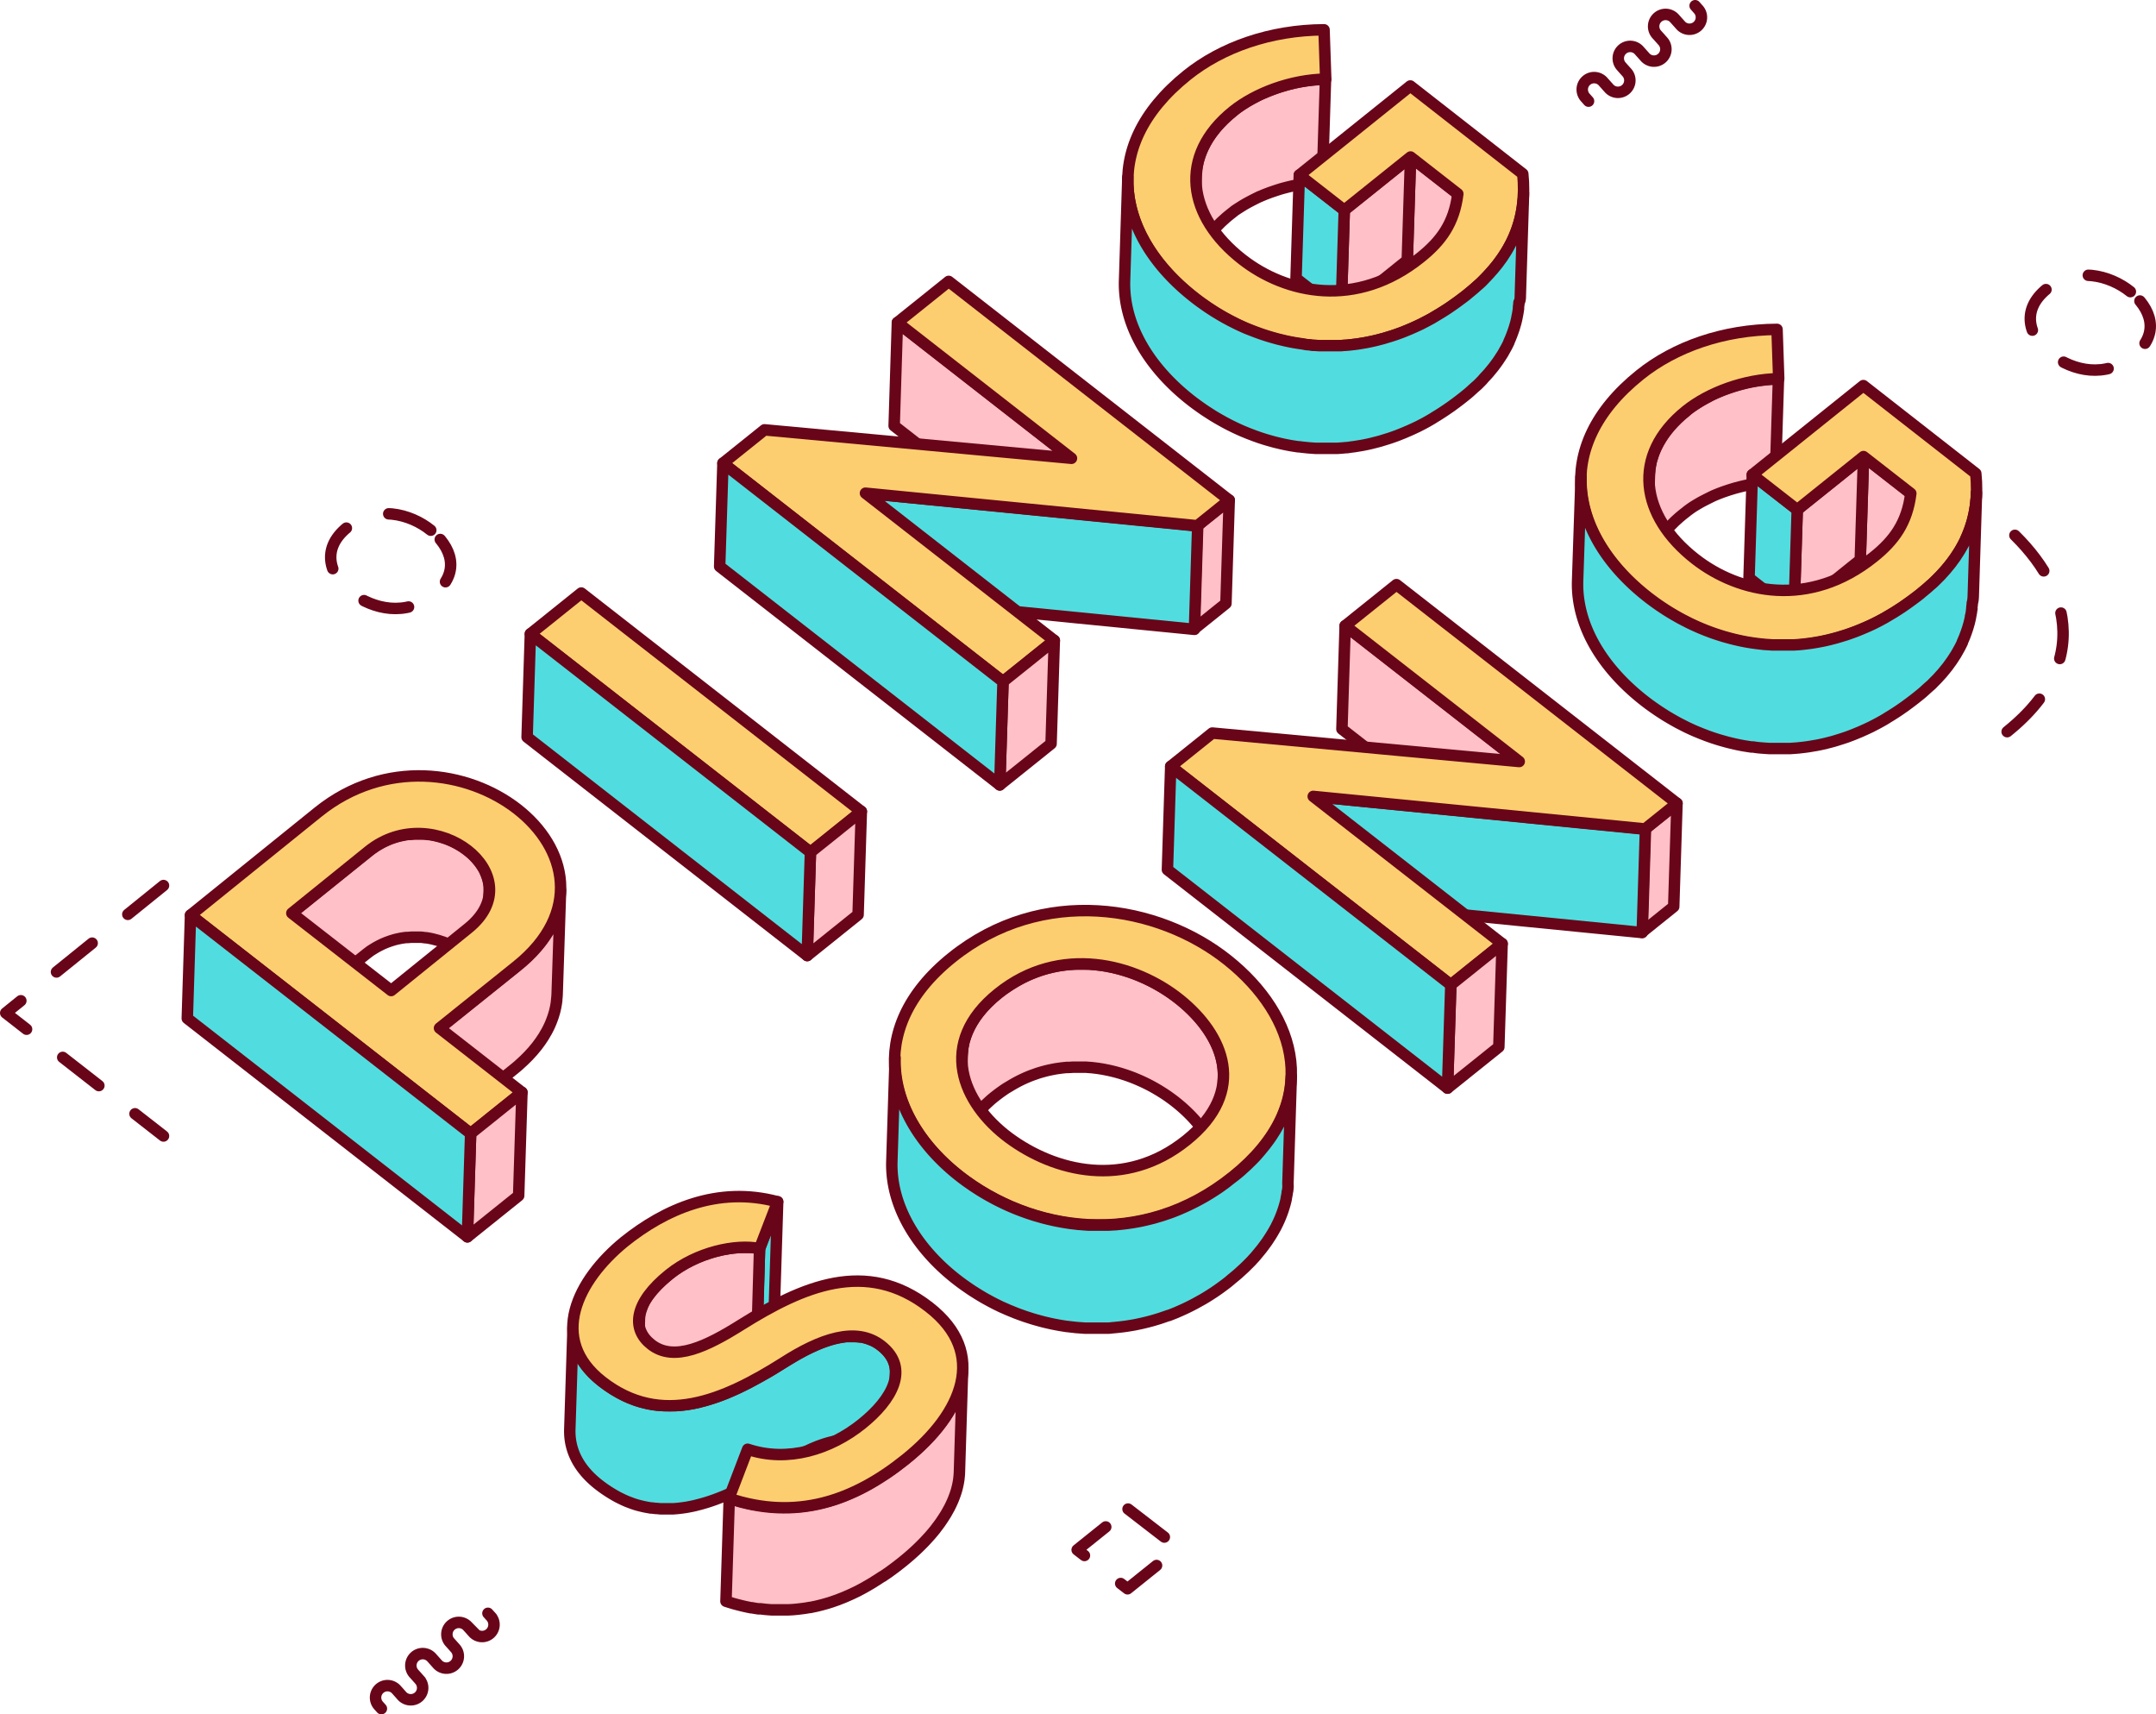 <svg xmlns="http://www.w3.org/2000/svg" viewBox="0 0 564.42 448.69"><defs><style>.cls-1{fill:#ffc0c7;}.cls-1,.cls-3,.cls-4,.cls-5,.cls-6{stroke:#690519;stroke-linecap:round;stroke-width:3px;}.cls-1,.cls-3,.cls-4,.cls-6{stroke-linejoin:round;}.cls-2{fill:#8d5311;}.cls-3{fill:#51dddf;}.cls-4{fill:#fcce70;}.cls-5,.cls-6{fill:none;}.cls-5{stroke-miterlimit:10;}.cls-6{stroke-dasharray:12;}</style></defs><title>Asset 1</title><g id="Layer_2" data-name="Layer 2"><g id="Layer_1-2" data-name="Layer 1"><polygon class="cls-1" points="280.5 119.95 279.65 146.99 234.08 111.46 234.93 84.42 280.5 119.95"/><polygon class="cls-1" points="321.8 130.9 320.94 157.94 312.59 164.64 313.45 137.6 321.8 130.9"/><polygon class="cls-2" points="313.45 137.6 312.59 164.64 225.71 156.12 226.57 129.08 313.45 137.6"/><polygon class="cls-3" points="313.55 137.68 312.7 164.72 225.71 156.12 226.57 129.08 313.55 137.68"/><polygon class="cls-4" points="248.36 73.65 321.8 130.9 313.45 137.6 226.57 129.08 276.01 167.63 262.58 178.4 189.26 121.23 200.14 112.5 280.5 119.95 234.93 84.42 248.36 73.65"/><polygon class="cls-1" points="276.01 167.63 275.16 194.67 261.73 205.44 262.58 178.4 276.01 167.63"/><polygon class="cls-3" points="262.58 178.4 261.73 205.44 188.4 148.27 189.26 121.23 262.58 178.4"/><polygon class="cls-1" points="397.72 199.31 396.87 226.35 351.3 190.82 352.15 163.78 397.72 199.31"/><polygon class="cls-1" points="439.02 210.26 438.16 237.3 429.82 244 430.67 216.96 439.02 210.26"/><polygon class="cls-2" points="430.67 216.96 429.82 244 342.93 235.47 343.79 208.44 430.67 216.96"/><polygon class="cls-3" points="430.77 217.04 429.92 244.08 342.93 235.47 343.79 208.44 430.77 217.04"/><polygon class="cls-4" points="365.58 153.01 439.02 210.26 430.67 216.96 343.79 208.44 393.24 246.99 379.81 257.76 306.48 200.59 317.36 191.86 397.72 199.31 352.15 163.78 365.58 153.01"/><polygon class="cls-1" points="393.24 246.99 392.38 274.03 378.95 284.8 379.81 257.76 393.24 246.99"/><polygon class="cls-3" points="379.81 257.76 378.95 284.8 305.62 227.63 306.48 200.59 379.81 257.76"/><path class="cls-1" d="M98,248.22l.58-.34.69-.37.59-.29c.23-.12.47-.22.7-.32l.6-.25.6-.22q.51-.18,1-.33l.53-.16c.38-.1.77-.19,1.15-.27l.38-.08c.5-.09,1-.16,1.48-.22l.26,0c.41,0,.82-.07,1.22-.08h.42c.42,0,.84,0,1.25,0l.49,0c.45,0,.9.08,1.35.14l.25,0c.5.08,1,.16,1.48.27l.39.09,1.06.28a4,4,0,0,1,.49.15l1,.32.45.17c.38.15.75.3,1.12.47l.22.1c.43.2.86.42,1.27.65l.34.21c.3.17.59.35.88.53l.4.27.78.56.35.28c.31.25.61.5.91.77l.13.11c.32.31.63.62.93.94l.25.29q.32.36.6.72l.27.36c.18.24.34.48.5.73l.22.34a11.48,11.48,0,0,1,.56,1,.25.25,0,0,1,0,.07q.27.57.48,1.14c0,.11.07.23.11.35s.17.55.24.83l.09.41c.06.27.1.55.14.83,0,.13,0,.25,0,.38a8.25,8.25,0,0,1,0,1.22h0l.86-27c0-.41,0-.81,0-1.22,0-.12,0-.25-.05-.37,0-.28-.08-.56-.13-.84l-.09-.41c-.07-.28-.15-.55-.24-.83l-.12-.35c-.14-.38-.29-.76-.47-1.13l0-.08c-.17-.35-.36-.69-.56-1-.07-.12-.15-.23-.22-.34s-.33-.5-.5-.74l-.27-.35q-.28-.37-.6-.72l-.25-.29c-.3-.33-.61-.64-.94-.95l-.13-.11c-.29-.26-.59-.52-.9-.77l-.36-.27c-.25-.2-.51-.38-.78-.57l-.4-.27c-.28-.18-.57-.36-.87-.53l-.34-.2c-.42-.23-.84-.45-1.28-.66l-.21-.09c-.37-.17-.74-.33-1.12-.48l-.45-.17-1-.32-.48-.15-1.07-.28-.39-.09c-.48-.1-1-.19-1.47-.26h0l-.2,0c-.45-.06-.9-.1-1.36-.13l-.49,0c-.41,0-.82,0-1.24,0h-.42l-1.23.09-.25,0c-.5,0-1,.12-1.48.21l-.08,0-.31.07c-.38.08-.76.16-1.15.27l-.53.15c-.34.1-.67.21-1,.33l-.31.1-.3.12-.59.25-.7.32-.6.29-.69.38-.58.34c-.23.13-.46.28-.68.43l-.57.39-.25.16c-.26.2-.53.4-.8.62L76.4,239l-.85,27,20.14-16.16c.34-.27.69-.53,1-.77q.28-.21.57-.39Z"/><path class="cls-1" d="M146.75,233c0,.57-.07,1.14-.13,1.72,0,.19-.05.38-.08.57s0,.26,0,.38c-.05.3-.11.6-.17.9,0,.08,0,.17,0,.26-.08.38-.18.76-.29,1.14,0,.09,0,.19-.08.28-.09.29-.18.59-.28.88,0,.13-.09.25-.13.38-.1.28-.2.55-.31.82l-.15.35c-.16.39-.33.77-.51,1.15l0,0q-.27.54-.57,1.08c-.12.23-.26.46-.39.69s-.23.39-.36.59-.29.46-.45.69-.25.39-.39.58-.34.47-.51.7l-.43.57c-.18.24-.38.47-.57.7s-.3.37-.47.56-.42.48-.64.71l-.49.54c-.24.25-.49.49-.74.74s-.33.33-.5.5l-.89.8-.45.42c-.47.41-1,.81-1.45,1.21l-20.14,16.16-.86,27L134.34,280c.5-.4,1-.8,1.45-1.21l.46-.42c.3-.27.6-.54.88-.81s.34-.33.5-.49l.74-.74.49-.54c.22-.24.44-.47.65-.71l.46-.56.58-.7c.15-.19.29-.39.43-.58l.51-.69.39-.59c.15-.22.31-.45.45-.68s.24-.4.35-.6.27-.45.4-.68a1,1,0,0,1,.08-.14c.17-.32.33-.63.48-.94l0,0c.19-.38.36-.77.52-1.15l.14-.35c.11-.27.22-.55.31-.82s.1-.26.14-.38c.1-.3.19-.59.27-.88l.09-.28c.11-.38.2-.77.28-1.15l.06-.25c.06-.3.11-.6.16-.9l.06-.38c0-.12,0-.24.05-.36s0-.14,0-.22c.07-.57.12-1.14.14-1.71Z"/><path class="cls-4" d="M83.34,212.5c34.8-27.92,86.75,12.43,51.86,40.42l-20.14,16.16,21.58,16.83-13.43,10.77L49.88,239.51C61.07,230.53,72.16,221.47,83.34,212.5ZM122.52,243c17.2-13.79-8.88-34-26-20.25L76.4,239l26,20.25L122.52,243"/><polygon class="cls-1" points="136.64 285.91 135.78 312.95 122.36 323.72 123.21 296.68 136.64 285.91"/><polygon class="cls-3" points="123.21 296.68 122.36 323.72 49.03 266.55 49.88 239.51 123.21 296.68"/><polygon class="cls-4" points="152.17 155.21 225.49 212.38 212.17 223.06 138.85 165.9 152.17 155.21"/><polygon class="cls-1" points="225.49 212.38 224.64 239.41 211.32 250.1 212.17 223.06 225.49 212.38"/><polygon class="cls-3" points="212.17 223.06 211.32 250.1 137.99 192.93 138.85 165.9 212.17 223.06"/><path class="cls-1" d="M325.11,53.93l.32-.2c.62-.37,1.25-.72,1.9-1.06l.42-.22c.66-.34,1.33-.67,2-1l.06,0c.71-.32,1.43-.61,2.17-.89l.56-.21,1-.34.69-.23,1-.32.67-.19,1.19-.31.55-.13c.58-.14,1.17-.26,1.76-.38s1.07-.19,1.61-.27l.48-.06,1.13-.14.62-.06,1-.09.67,0,1.24,0,.85-27-.6,0-.63,0-.68,0-1,.08-.62.06-1.13.14-.49.07c-.53.08-1.06.16-1.59.26h0c-.59.11-1.18.23-1.76.37l-.55.14c-.4.09-.79.19-1.19.3l-.66.2-1.05.31-.7.23-1,.35-.3.1-.26.11c-.73.28-1.46.57-2.16.88l-.07,0c-.69.31-1.36.64-2,1l-.42.22c-.65.34-1.28.7-1.89,1.07l-.32.2c-.56.34-1.1.7-1.62,1.06l-.18.12-.09.07c-.43.31-.85.63-1.26,1s-.8.66-1.19,1l-.37.34-.74.68-.41.41-.62.63-.41.45q-.29.3-.54.6c-.14.16-.26.32-.39.48s-.33.4-.48.6-.25.32-.37.49l-.43.59-.33.51c-.13.19-.26.39-.38.59s-.2.34-.3.51-.23.4-.34.6l-.11.19-.09.21c-.23.43-.44.88-.63,1.32,0,.07-.06.13-.08.2-.21.49-.39,1-.55,1.48,0,.12-.08.24-.11.36-.15.47-.27.94-.38,1.41l0,.13c-.11.51-.19,1-.26,1.52a1.22,1.22,0,0,0,0,.17c0,.07,0,.13,0,.2q-.09.78-.12,1.56l-.85,27c0-.52.06-1,.12-1.55,0-.13,0-.25,0-.37.07-.51.15-1,.26-1.52,0,0,0-.09,0-.14.1-.47.23-.93.37-1.4,0-.12.08-.24.11-.36.17-.5.35-1,.55-1.49l.09-.19c.19-.45.4-.89.62-1.33.07-.13.13-.26.21-.39s.22-.4.33-.6l.3-.51.39-.6c.11-.17.21-.33.33-.5l.43-.6.36-.49.48-.6.39-.47.54-.6.41-.45.62-.63c.14-.14.27-.28.41-.41s.49-.46.75-.68l.37-.34c.38-.34.78-.67,1.19-1s.82-.64,1.26-1a2.61,2.61,0,0,1,.27-.19C324,54.63,324.56,54.28,325.11,53.93Z"/><polygon class="cls-1" points="381.64 50.74 380.79 77.77 368.41 68.13 369.27 41.09 381.64 50.74"/><polygon class="cls-1" points="369.27 41.09 368.41 68.13 351.07 82.04 351.92 55 369.27 41.09"/><polygon class="cls-3" points="351.92 55 351.07 82.04 339.29 72.86 340.15 45.82 351.92 55"/><path class="cls-4" d="M310.75,19.69c9.11-7.31,21.81-11.82,35.87-11.89l.44,12.91c-9.05.15-18.32,3.65-24.24,8.39-14.53,11.66-12,27.6,2.4,38.81,11.47,8.94,29.83,13,46.69-.54,5.33-4.27,8.79-8.94,9.73-16.63l-12.37-9.65L351.92,55l-11.77-9.18L369.21,22.5l29.44,23c1.19,11.51-2.55,21.93-14.46,31.49-25.49,20.44-53.12,15.3-71.47,1C293.06,62.6,286.82,38.89,310.75,19.69Z"/><path class="cls-3" d="M398,77.58h0l.85-27c0,.56,0,1.11-.1,1.67,0,.17,0,.35-.05.53,0,.38-.08.76-.13,1.14,0,.16,0,.32-.07.48-.06.39-.12.77-.19,1.16l-.09.46c-.11.52-.22,1-.36,1.55v0c-.13.5-.28,1-.44,1.5l-.15.46c-.13.37-.26.75-.4,1.12l-.18.46c-.19.47-.39.94-.6,1.4a1.17,1.17,0,0,1-.05.11c-.22.49-.47,1-.73,1.45-.15.3-.32.6-.49.9s-.29.51-.45.77-.37.59-.57.89-.32.51-.49.76-.43.59-.65.89-.35.49-.54.74-.48.6-.73.9-.38.48-.59.71-.54.61-.82.92-.41.46-.62.68l-.95,1c-.21.21-.41.43-.63.64s-.76.7-1.14,1l-.58.53c-.59.52-1.21,1-1.85,1.55s-1.42,1.11-2.14,1.64l-.54.4c-.6.44-1.21.86-1.81,1.28l-.41.28c-.71.48-1.43.94-2.15,1.38l-.57.34c-.55.33-1.1.66-1.65,1l-.66.36c-.64.35-1.27.68-1.91,1l-.27.15c-.73.35-1.45.69-2.18,1l-.6.27-1.64.68L367,87l-1.42.52-1,.33c-.48.16-1,.31-1.45.45l-.88.27c-.57.16-1.14.3-1.72.45l-.6.15c-.78.18-1.55.35-2.32.49l-.34.06c-.63.11-1.26.22-1.89.31l-.76.1-1.47.17-.83.07c-.47,0-.94.08-1.41.1l-.82,0-1.27,0h-1.09c-.41,0-.81,0-1.22,0s-.72,0-1.07,0l-1.22-.08c-.35,0-.71,0-1.06-.08s-.81-.08-1.21-.13L341,90c-.54-.07-1.07-.15-1.6-.24l-.5-.08c-.71-.12-1.4-.26-2.1-.41l-.52-.12-1.55-.37-.75-.2-1.3-.37c-.27-.07-.53-.16-.8-.24l-1.24-.4-.79-.27-1.25-.46-.73-.28L326.44,86l-.56-.24c-.64-.28-1.27-.57-1.9-.87l-.32-.16c-.52-.25-1-.51-1.55-.78l-.63-.34q-.6-.31-1.2-.66l-.7-.4-1.1-.66-.7-.43-1.09-.71-.65-.43-1.14-.8-.55-.39c-.55-.4-1.1-.81-1.63-1.23-9-7-15.13-15.7-16.93-25a28.58,28.58,0,0,1-.53-6.46l-.86,27c-.36,11.6,6.44,22.83,17.46,31.42.54.42,1.09.83,1.64,1.23l.55.39c.37.27.75.53,1.14.8l.65.43,1.09.7.69.44,1.11.66.7.4,1.19.66.64.34c.51.27,1,.52,1.54.78l.33.16c.62.3,1.26.59,1.89.87l.57.24c.46.19.91.38,1.38.56l.73.28c.41.16.83.32,1.25.46l.78.28,1.24.4.8.24,1.31.37.74.2,1.55.37.53.12c.69.15,1.39.28,2.09.41l.51.08,1.36.21.24,0,1,.12,1.22.13,1,.08,1.22.08,1.08,0,1.22,0,1.08,0h.84l.43,0,.82,0,1.41-.1.84-.08c.49,0,1-.1,1.47-.17l.75-.09,1.9-.31.33-.06h0c.75-.14,1.51-.3,2.27-.48l.59-.15c.58-.15,1.16-.29,1.74-.45l.87-.27,1.46-.45,1-.34,1-.36.39-.15.64-.26c.55-.21,1.1-.44,1.64-.68l.61-.26c.72-.32,1.45-.66,2.17-1l.28-.14c.63-.32,1.27-.65,1.91-1l.65-.37c.55-.31,1.11-.63,1.66-1l.56-.34c.72-.44,1.44-.91,2.16-1.39l.41-.28,1.25-.86.55-.41.55-.4c.71-.53,1.42-1.07,2.13-1.64s1.26-1,1.86-1.56l.57-.52c.39-.35.78-.69,1.14-1l.64-.64c.32-.32.64-.63.94-1s.42-.46.63-.69.56-.6.82-.91l.59-.72c.24-.3.49-.59.72-.89l.55-.74c.22-.3.44-.6.64-.9s.33-.5.5-.76.39-.59.57-.88.3-.52.44-.78.34-.59.5-.89l.1-.18c.22-.42.43-.84.63-1.27,0,0,0-.07,0-.11.22-.46.42-.93.6-1.4.07-.16.12-.31.18-.47.14-.37.28-.74.4-1.11l.16-.46c.15-.5.3-1,.44-1.5v0c.13-.51.25-1,.35-1.55,0-.16.06-.31.09-.47.07-.38.14-.76.2-1.15,0-.16.05-.32.07-.48s0-.2,0-.29c0-.28.06-.57.09-.85s0-.36.05-.54C397.94,78.69,398,78.14,398,77.58Z"/><polygon class="cls-3" points="203.59 314.53 202.73 341.57 198 353.81 198.85 326.78 203.59 314.53"/><path class="cls-1" d="M198.85,326.78c-.3-.06-.62-.12-.94-.16h-.12c-.5-.07-1-.11-1.55-.14h-.33c-.45,0-.9,0-1.37,0h-.24l-.25,0c-.63,0-1.26.07-1.9.14h-.07c-.67.07-1.35.18-2,.31l-.26,0-.44.1-.63.13-.89.21-.61.16-.95.27-.56.17-1.1.38-.42.14-.05,0-.25.1c-.5.2-1,.4-1.51.62l-.59.27-1.21.58-.62.32c-.42.23-.83.46-1.24.71l-.5.29c-.56.34-1.12.71-1.66,1.09l0,0c-.44.32-.88.65-1.31,1s-.75.61-1.1.92l-.33.29c-.23.21-.47.41-.69.62l-.35.33-.6.59-.31.32c-.21.22-.42.44-.62.67l-.2.21q-.37.43-.72.87l-.16.21c-.17.22-.34.44-.49.66l-.21.29-.37.57-.18.3c-.12.19-.22.38-.33.57s-.07.13-.1.19l0,.07c-.14.29-.27.56-.39.84a.36.36,0,0,0,0,.09c-.1.25-.19.49-.27.73a2.58,2.58,0,0,0-.08.26c-.06.19-.11.37-.16.56l-.06.27c0,.19-.08.39-.11.59s0,.1,0,.15a.06.06,0,0,0,0,0,5.78,5.78,0,0,0-.05.71l-.86,27c0-.23,0-.47.06-.71l0-.2c0-.19.06-.39.1-.59s0-.17.07-.26a5.12,5.12,0,0,1,.15-.56c0-.09,0-.18.08-.26a7.28,7.28,0,0,1,.28-.73l0-.09c.12-.28.25-.56.4-.84,0-.09.09-.17.14-.26s.21-.38.32-.57.13-.2.19-.31l.37-.56.2-.3.5-.66.15-.2c.23-.29.47-.58.73-.87l.2-.22.62-.67.3-.31.61-.59.34-.33.7-.63.32-.28,1.1-.92c.44-.35.9-.69,1.36-1s1.1-.75,1.66-1.1l.49-.29c.42-.24.83-.48,1.25-.7l.61-.32,1.22-.59.59-.26c.5-.22,1-.42,1.51-.62l.3-.12.41-.14,1.1-.38.57-.17.94-.27.62-.16c.29-.07.59-.15.89-.21l.62-.13.7-.14c.69-.12,1.37-.23,2-.3h.06c.65-.07,1.28-.11,1.9-.14l.5,0c.47,0,.92,0,1.37,0h.32a15.33,15.33,0,0,1,1.56.14c.36,0,.72.1,1.06.16h0Z"/><path class="cls-3" d="M230.68,352.2a10.2,10.2,0,0,0-1.2-.82l-.07-.05a12.72,12.72,0,0,0-1.22-.62l-.12,0a10.73,10.73,0,0,0-1.24-.44l-.16-.05a10.46,10.46,0,0,0-1.26-.28l-.19,0-.2,0c-.39-.05-.79-.09-1.2-.11h0c-.4,0-.82,0-1.23,0l-.17,0a5.46,5.46,0,0,0-.56,0q-.47,0-.93.09l-.63.09-.54.09-.48.1-.33.07c-.48.11-1,.24-1.46.38l-.24.07c-.43.14-.87.28-1.31.44l-.34.11-.22.08c-.44.17-.88.34-1.33.53l-.25.11-1.34.6-.47.22-1.31.65-.31.16-1.61.88-.41.24c-.42.24-.85.49-1.27.75l-.48.28-1.65,1c-.59.38-1.19.75-1.79,1.12l-.51.31-1.45.87-.42.25-1.82,1-.4.23-1.47.8-.52.27c-.61.33-1.23.64-1.84.95h0c-.62.31-1.23.6-1.84.88l-.52.24-1.48.65-.43.18c-.61.25-1.22.5-1.84.73l-.51.18-1.14.4-.62.2-1.08.34-.61.17-1.16.31L183,367c-.56.13-1.11.25-1.67.35s-.92.17-1.39.24l-.42.05c-.32.05-.65.09-1,.12l-.51.05-.89.07-.53,0-.95,0h-.42c-.46,0-.91,0-1.37,0h-.06c-.44,0-.87-.06-1.3-.1l-.43,0-.85-.11c-.36-.05-.71-.12-1.07-.18l-.57-.11-1.32-.32-.31-.08c-.54-.15-1.09-.32-1.63-.51l-.45-.17-1.17-.46-.59-.26-1-.49-.62-.32q-.51-.27-1-.57l-.61-.35-1.09-.7-.52-.35c-.53-.37-1.07-.76-1.6-1.17-5.61-4.38-7.8-9.43-7.63-14.56l-.86,27c-.16,5.14,2,10.19,7.64,14.57.53.41,1.06.8,1.6,1.17l.51.34c.37.24.73.48,1.1.7l.6.36,1,.57.63.32c.34.17.69.33,1,.48l.6.27c.38.16.77.31,1.16.45l.46.18q.81.29,1.62.51l.31.08c.44.11.88.22,1.32.31l.57.11,1.07.19.26,0,.59.07.43.05c.43,0,.86.08,1.29.1H173c.45,0,.91,0,1.36,0h1l.33,0,.53,0,.89-.07.52-.05,1-.12.42-.06c.46-.06.92-.14,1.37-.23h0c.55-.1,1.11-.22,1.66-.35l.52-.14c.39-.09.77-.19,1.16-.3l.61-.18q.54-.15,1.08-.33l.61-.2,1.15-.4.38-.14.12-.05c.62-.23,1.24-.47,1.85-.73l.42-.17,1.48-.65.52-.24c.62-.28,1.23-.58,1.84-.88h0l1.84-.95.53-.28c.48-.26,1-.52,1.46-.8l.41-.22c.61-.34,1.21-.69,1.81-1l.42-.25,1.45-.87.52-.32c.6-.36,1.19-.73,1.79-1.11s1.1-.7,1.65-1l.47-.29,1.28-.75c.14-.07.27-.15.4-.23.55-.31,1.09-.6,1.62-.88l.3-.16,1.32-.65.46-.22c.45-.21.9-.42,1.35-.61l.25-.1c.52-.22,1-.42,1.55-.61l.33-.12c.44-.15.88-.3,1.32-.43l.24-.07c.49-.15,1-.27,1.45-.38l.34-.07,1-.19.62-.09.93-.09.57-.05c.47,0,.94,0,1.4,0h0a12.76,12.76,0,0,1,1.4.14l.19,0a11.39,11.39,0,0,1,1.26.28l.16,0a12.82,12.82,0,0,1,1.23.44l.13.06a9.87,9.87,0,0,1,1.21.62l.07,0a11.82,11.82,0,0,1,1.21.83,11.35,11.35,0,0,1,2.44,2.54,7.81,7.81,0,0,1,1.36,4.67l.85-27C234.57,356.83,233.44,354.35,230.68,352.2Z"/><path class="cls-1" d="M252,358.39a14.75,14.75,0,0,1-.13,1.61c0,.43-.12.87-.2,1.31,0,.1,0,.2-.07.3-.09.45-.19.89-.32,1.34v0c-.13.45-.28.91-.44,1.36,0,.1-.07.21-.11.31-.16.44-.33.89-.52,1.33a1.42,1.42,0,0,0-.08.18c-.18.41-.37.81-.58,1.22l-.13.27-.32.58c-.21.4-.44.8-.68,1.2-.12.2-.25.4-.37.61l-.74,1.12-.41.59c-.29.42-.61.83-.92,1.24l-.33.43c-.44.55-.89,1.1-1.37,1.64l-.32.36q-.57.63-1.17,1.26c-.17.19-.36.37-.54.56l-1.07,1.06-.6.56c-.39.36-.78.72-1.19,1.08l-.54.48c-.59.51-1.2,1-1.82,1.52s-1.06.84-1.6,1.25l-.45.34-1.27.93-.41.29c-.49.35-1,.7-1.48,1l-.06,0c-.48.32-1,.63-1.43.93l-.48.3-1,.64-.54.32-1,.58-.52.28c-.41.23-.83.45-1.25.66l-.28.15c-.51.26-1,.5-1.54.74l-.44.2-1.13.49-.55.23-1,.42-.55.2c-.42.16-.85.31-1.27.45l-.36.12c-.54.18-1.08.34-1.63.5l-.42.11-1.24.32-.56.13-1.16.24-.57.12-.85.14-.66.1c-.29.05-.59.08-.88.12l-.65.08-.92.08-.61,0c-.34,0-.69,0-1,.06l-.52,0c-.55,0-1.1,0-1.65,0h-.45l-1.22,0-.62,0c-.35,0-.71,0-1.07-.08l-.67-.06-1.06-.12-.63-.09c-.58-.08-1.15-.17-1.73-.28l-.2,0c-.64-.12-1.29-.26-1.93-.41l-.55-.14c-.49-.12-1-.24-1.48-.38l-.58-.16c-.66-.19-1.32-.39-2-.62l-.86,27c.67.22,1.33.42,2,.62l.58.16,1.48.38.55.13c.65.15,1.3.29,1.94.41l.2,0c.57.1,1.15.2,1.72.28l.24,0,.39,0,1.07.13.66.06,1.08.08.62,0,1.22,0h.45c.55,0,1.1,0,1.65,0h0l.48,0,1-.05.62-.05.92-.09.65-.08.87-.11.67-.1.84-.15.22,0,.35-.08,1.16-.24.57-.14c.41-.1.83-.2,1.24-.32l.42-.11c.54-.15,1.09-.32,1.63-.49l.35-.12c.42-.15.85-.29,1.27-.45l.22-.07.33-.14,1.06-.41.55-.23,1.13-.5.43-.19,1.55-.74.27-.14,1.26-.67.52-.29,1-.58.55-.32c.34-.2.69-.41,1-.63l.49-.3,1.43-.93.06,0,1.48-1,.13-.09.27-.2,1.27-.93.46-.35c.53-.41,1.07-.82,1.6-1.25s1.22-1,1.81-1.51l.55-.48,1.19-1.08.59-.56c.37-.36.73-.71,1.08-1.07l.54-.55c.4-.42.78-.84,1.16-1.26l.33-.36c.47-.54.93-1.09,1.37-1.64l.32-.43c.32-.41.63-.83.93-1.24l.4-.59c.26-.38.51-.75.74-1.13.13-.2.26-.4.38-.6.24-.4.46-.81.68-1.21l.22-.38.09-.19.14-.27c.2-.41.39-.81.57-1.22a1.42,1.42,0,0,0,.08-.18c.19-.44.37-.89.53-1.34l.11-.3c.16-.46.31-.91.43-1.36v0c.12-.45.23-.89.32-1.34l.06-.3c.08-.42.15-.83.2-1.25a.15.15,0,0,0,0-.07c.07-.53.11-1.07.13-1.61Z"/><path class="cls-4" d="M163.46,325c10.46-8.39,24.37-14.7,40.12-10.46l-4.73,12.25c-6.26-1.24-16.35.91-23.64,6.76-9.41,7.55-9.87,14.33-4.73,18.34,6,4.7,14.62.46,23.67-5.23,15.79-9.86,32.6-17.4,49.1-4.54,15.42,12,8.8,27.81-6.18,39.83-13.72,11-28.63,16.08-46.26,10.22l4.92-12.86c10.58,3.55,21.72-.07,29.88-6.61,8-6.39,12.58-14.63,5.07-20.49-6.52-5.09-15.81-1.85-25.73,4.53-15.4,9.71-31.83,16.95-47.34,4.85C143.38,350.48,151.18,335,163.46,325Z"/><path class="cls-1" d="M308.92,261.68l-1.09-.84c-.12-.1-.25-.19-.38-.28l-.75-.54-.47-.32-.71-.48-.51-.32c-.23-.15-.46-.3-.7-.44l-.54-.32-.71-.41-.57-.32-.71-.38-.59-.3-.73-.35-.61-.29-.74-.33-.63-.27-.75-.31-.64-.25-.76-.28-.66-.23-.78-.25-.66-.21-.8-.23-.66-.18-.82-.2-.66-.16-.85-.17-.65-.13-.9-.15-.62-.1h-.11l-.72-.09-.73-.08-.84-.07-.74-.06-.85,0-.73,0H281.9c-.48,0-.95,0-1.42.08l-.39,0-1.1.11-.52.07-1,.14-.54.09-.31.06-.7.14-.51.11-1.29.32-.22.06q-.75.21-1.5.45l-.45.16c-.27.09-.54.18-.82.29l-.17.07c-.63.24-1.26.49-1.88.77l-.16.07c-.57.26-1.14.55-1.7.84-.2.1-.39.21-.58.32-.44.24-.88.49-1.32.76l-.59.36q-.76.48-1.53,1l-.24.17-.06,0c-.53.38-1.06.78-1.58,1.2s-.83.68-1.21,1c-.14.11-.26.23-.38.34l-.74.68-.42.42-.62.62-.4.44q-.29.3-.54.6l-.39.47-.47.58c-.13.16-.24.32-.36.48l-.42.58-.32.49c-.13.19-.25.38-.37.58s-.2.32-.29.49l-.33.57c0,.07-.07.13-.1.19l-.1.2c-.21.41-.4.83-.58,1.24a1.54,1.54,0,0,0-.08.19c-.2.46-.36.93-.51,1.39,0,.12-.07.23-.11.34-.13.42-.24.84-.34,1.27,0,.05,0,.11,0,.16-.1.46-.18.93-.24,1.39,0,.05,0,.1,0,.15s0,.12,0,.18c-.05.5-.1,1-.11,1.47h0l-.86,27q0-.73.12-1.47c0-.11,0-.22,0-.33.06-.46.14-.93.24-1.39,0-.06,0-.11,0-.17.09-.42.21-.84.34-1.26,0-.11.06-.23.1-.34.15-.47.32-.93.51-1.39l.09-.19c.17-.42.37-.83.58-1.24l.2-.39c.1-.19.21-.38.32-.57l.29-.5c.12-.19.25-.38.37-.58l.33-.48c.13-.19.28-.39.42-.58l.35-.48.48-.59.38-.46.54-.6c.14-.15.27-.3.41-.44s.4-.42.61-.62l.42-.42.74-.68.38-.35c.39-.34.79-.67,1.21-1s1.06-.82,1.59-1.2l.3-.21c.51-.36,1-.7,1.53-1l.59-.35c.43-.27.88-.52,1.32-.77l.57-.31q.86-.45,1.71-.84l.15-.07c.63-.28,1.25-.54,1.88-.78l1-.35.44-.16q.75-.24,1.5-.45l.23-.06c.43-.12.85-.22,1.28-.32l.52-.11,1-.2.53-.09,1-.14.53-.07,1.09-.11.4,0c.49,0,1-.06,1.47-.07h1.59l.74,0,.85,0,.73.06.84.06.74.09.82.1.63.1c.3.05.6.09.89.15l.66.13.84.17.67.16.82.2.66.18.8.23.66.21.78.25.65.23.77.28.64.25.75.31.63.27.74.33.6.28.73.36.59.3.72.38.57.32c.24.13.47.27.7.41l.55.32.7.44.51.32.72.48.45.31.76.55.38.28c.37.27.73.56,1.08.84,5,4,9,9.09,10.63,14.6a17.93,17.93,0,0,1,.74,5.64l.86-27C320.53,274.27,315.57,267.05,308.92,261.68Z"/><path class="cls-4" d="M249.24,250.6c23.58-18.92,54-13.81,72.2.73,18,14.37,25.41,37.3,1.34,56.6s-53,14.36-71.59-.1S225.56,269.59,249.24,250.6Zm59.68,11.08c-11.69-9.42-31.45-14.61-47.59-1.66s-9.4,28.73,2.78,37.77c11.88,8.79,30.34,13.59,46.48.64s9.72-27.55-1.67-36.75"/><path class="cls-3" d="M337.2,308.71h0l.85-27c0,.5-.05,1-.09,1.49,0,.15,0,.31,0,.46,0,.36-.08.72-.13,1.09,0,.15,0,.3-.07.45-.07.45-.16.9-.25,1.35l0,.15c-.11.49-.24,1-.37,1.49,0,.14-.09.28-.13.43-.11.37-.22.74-.35,1.11-.05.15-.1.3-.16.45-.16.46-.33.91-.52,1.36,0,.05,0,.1,0,.14-.21.5-.44,1-.68,1.5-.06.14-.14.28-.21.42-.16.32-.33.65-.51,1s-.34.62-.52.93-.3.52-.47.78-.39.62-.59.93l-.52.77-.68.93-.57.76c-.25.32-.51.63-.77.95s-.4.49-.62.74l-.86,1c-.22.24-.43.48-.66.71s-.65.67-1,1l-.67.66c-.38.37-.79.74-1.2,1.1-.2.18-.39.37-.6.55-.63.55-1.28,1.09-2,1.63s-1.35,1.06-2,1.56c-.13.1-.27.21-.41.3-.68.5-1.37,1-2.06,1.44l-.29.19c-.6.39-1.2.77-1.8,1.13l-.59.36q-.88.52-1.8,1l-.3.17c-.7.37-1.4.72-2.1,1.06l-.55.26c-.55.26-1.11.52-1.67.75l-.54.24c-.69.29-1.39.57-2.09.83l-.8.28-1.51.51-.93.28-1.38.41-1,.25-1.33.32-1,.22c-.45.09-.9.18-1.34.25l-.9.16-1.39.2-.88.11c-.48.06-1,.11-1.45.15l-.81.08c-.57,0-1.13.07-1.7.09l-.54,0-1.15,0h-1.24l-1.14,0-1.24,0-1.12-.08-1.23-.1c-.38,0-.75-.08-1.13-.12l-1.21-.14c-.72-.1-1.44-.21-2.16-.34l-.37-.07c-.59-.11-1.19-.22-1.78-.35l-.74-.17c-.46-.1-.93-.21-1.39-.33l-.82-.21-1.29-.37-.83-.24-1.27-.41-.8-.27-1.32-.48-.71-.27c-.53-.2-1.06-.42-1.58-.64l-.41-.17c-.66-.28-1.31-.58-1.95-.88l-.53-.26c-.46-.22-.93-.45-1.39-.69l-.69-.36-1.19-.65-.73-.41-1.11-.66-.72-.44-1.1-.71-.67-.44-1.16-.81-.56-.39c-.56-.41-1.12-.82-1.66-1.25-8.54-6.65-14.65-15.29-16.44-24.53a29.21,29.21,0,0,1-.53-6.47l-.85,27c-.37,11.61,6.46,22.81,17,31,.55.42,1.1.84,1.67,1.25l.55.39,1.16.8.67.45,1.11.7.71.44,1.12.67.73.41,1.18.64.7.37c.46.24.92.47,1.39.69l.52.26,2,.88.42.17,1.57.64.72.27,1.31.47q.4.15.81.27l1.26.41.84.25,1.29.36.82.22c.46.12.92.22,1.39.33l.74.17c.59.13,1.19.24,1.79.35l.36.07c.67.12,1.36.22,2,.32h.12c.4.06.8.1,1.2.14s.75.1,1.13.13l1.23.09,1.13.08c.41,0,.82,0,1.24,0l1.13,0,1.25,0h1.15l.54,0c.56,0,1.13,0,1.7-.1l.81-.07,1.44-.15.88-.11c.47-.06.93-.13,1.4-.21.3-.05.6-.09.89-.15l.54-.09.8-.17,1-.21,1.34-.32,1-.26c.46-.12.93-.26,1.39-.4l.92-.28c.51-.16,1-.34,1.53-.52l.78-.27.11,0c.66-.25,1.33-.52,2-.79l.54-.24c.56-.24,1.11-.49,1.67-.75l.55-.26c.7-.34,1.4-.69,2.09-1.06l.31-.17c.6-.33,1.2-.67,1.8-1l.59-.35c.6-.36,1.2-.74,1.79-1.13l.3-.19c.58-.38,1.15-.78,1.72-1.19l.34-.25.41-.3c.68-.5,1.36-1,2-1.56s1.33-1.08,1.95-1.63l.61-.55c.4-.37.81-.73,1.2-1.1l.67-.66,1-1c.22-.24.43-.48.65-.71s.59-.64.87-1l.62-.75c.26-.31.52-.62.76-.94s.39-.51.57-.76l.68-.93c.18-.26.35-.52.52-.78s.41-.62.6-.93l.47-.78.52-.92.21-.37.3-.6.21-.43c.24-.49.47-1,.67-1.49l.06-.14c.18-.45.36-.91.52-1.36.05-.15.1-.3.16-.45.12-.38.24-.75.35-1.12l.12-.42c.14-.5.27-1,.37-1.49a.9.9,0,0,0,0-.16c.1-.44.18-.89.25-1.34,0-.15,0-.3.07-.46s.06-.33.08-.5l.06-.59c0-.15,0-.3,0-.45C337.15,309.7,337.18,309.21,337.2,308.71Z"/><path class="cls-1" d="M443.71,132.34l.32-.19c.61-.37,1.24-.73,1.89-1.07l.43-.22c.66-.34,1.34-.67,2-1l0,0c.71-.32,1.43-.61,2.17-.89l.56-.21,1-.34.69-.23,1.05-.32.66-.19,1.2-.31.54-.13c.58-.14,1.17-.26,1.76-.38s1.07-.19,1.6-.27l.49-.06,1.13-.15.62,0,1-.09.66,0c.42,0,.83,0,1.24,0l.86-27-.6,0-.64,0-.67,0-1,.08c-.2,0-.41,0-.61.06l-1.14.14-.48.07c-.53.07-1.06.16-1.59.26h0c-.6.11-1.18.23-1.77.37l-.53.13-1.2.31-.66.19-1.05.32-.7.23-1,.35-.29.1-.26.1c-.74.28-1.47.58-2.18.89l0,0c-.7.31-1.38.64-2,1l-.42.22c-.65.34-1.28.7-1.89,1.07l-.32.2c-.56.34-1.1.7-1.62,1.06l-.19.13-.08.06c-.44.31-.86.63-1.26,1s-.81.67-1.2,1l-.37.34-.74.68-.41.42c-.21.21-.42.41-.62.62l-.41.46c-.18.2-.37.4-.54.6l-.39.47c-.16.2-.33.4-.48.6s-.25.33-.37.49l-.43.6-.33.5c-.13.2-.26.4-.38.6s-.2.34-.3.51-.23.4-.34.6l-.11.19-.09.2c-.23.44-.44.88-.63,1.33a1.54,1.54,0,0,0-.08.19c-.21.5-.39,1-.55,1.49,0,.12-.08.24-.11.36-.15.47-.27.94-.38,1.4l0,.14c-.11.5-.19,1-.26,1.52a.86.86,0,0,0,0,.17c0,.06,0,.13,0,.19q-.09.78-.12,1.56h0l-.85,27c0-.52.06-1,.12-1.56,0-.12,0-.24,0-.37.07-.5.15-1,.26-1.51,0-.05,0-.1,0-.14.1-.47.23-.94.37-1.4,0-.12.08-.24.11-.36.17-.5.35-1,.55-1.49l.09-.2c.19-.44.4-.88.62-1.32.07-.13.13-.26.21-.4s.22-.39.33-.59l.3-.52c.13-.2.26-.39.38-.59l.34-.51.43-.59.36-.49.48-.6.39-.47.54-.61c.14-.15.27-.3.42-.45s.4-.41.61-.62l.42-.42c.23-.23.48-.45.73-.68l.38-.34c.38-.34.78-.67,1.19-1s.83-.64,1.26-1l.27-.19C442.61,133.05,443.15,132.69,443.71,132.34Z"/><polygon class="cls-1" points="500.23 129.15 499.37 156.18 487 146.54 487.85 119.5 500.23 129.15"/><polygon class="cls-1" points="487.85 119.5 487 146.54 469.65 160.45 470.5 133.41 487.85 119.5"/><polygon class="cls-3" points="470.5 133.41 469.65 160.45 457.88 151.28 458.74 124.24 470.5 133.41"/><path class="cls-4" d="M429.34,98.1c9.11-7.31,21.81-11.81,35.87-11.89l.44,12.91c-9,.15-18.32,3.65-24.23,8.39-14.54,11.66-12,27.6,2.38,38.8,11.48,8.95,29.84,13,46.7-.53,5.33-4.27,8.78-8.94,9.73-16.63l-12.38-9.65L470.5,133.41l-11.77-9.17,29.08-23.32,29.43,23c1.19,11.5-2.55,21.92-14.46,31.48-25.49,20.45-53.12,15.3-71.48,1C411.65,141,405.4,117.3,429.34,98.1Z"/><path class="cls-3" d="M516.58,156l.85-27c0,.56,0,1.11-.09,1.66l-.06.53c0,.38-.07.77-.13,1.15,0,.16,0,.32-.07.48-.05.38-.12.77-.19,1.15l-.09.46c-.11.52-.22,1-.36,1.56v0c-.13.5-.28,1-.44,1.5l-.15.46c-.13.37-.26.74-.4,1.11l-.18.46c-.19.47-.38.94-.6,1.4l0,.12c-.22.48-.47,1-.72,1.45-.16.3-.33.59-.5.89s-.29.52-.45.77-.37.6-.57.89-.32.51-.49.76-.43.6-.65.89-.35.5-.54.74-.48.6-.73.9-.38.48-.59.72-.54.61-.82.91-.4.46-.62.69l-.94.94-.64.64c-.37.35-.75.7-1.14,1-.19.18-.38.36-.58.53-.59.52-1.21,1-1.85,1.55s-1.42,1.11-2.13,1.64l-.55.4c-.6.44-1.21.87-1.81,1.28l-.4.28c-.72.48-1.44.94-2.16,1.39l-.56.33c-.55.34-1.11.66-1.67,1-.21.12-.43.25-.65.36-.63.35-1.27.69-1.91,1l-.27.14c-.73.36-1.45.69-2.17,1l-.61.26c-.55.24-1.09.46-1.64.68l-.64.25-1.43.52-1,.34-1.47.45-.87.26c-.58.17-1.16.31-1.74.46l-.58.14c-.78.19-1.55.35-2.32.49l-.35.06c-.63.12-1.25.22-1.88.31l-.76.1-1.47.17-.83.08-1.41.09-.82,0-1.27,0h-1.09l-1.22,0-1.07,0-1.22-.08-1.06-.07-1.21-.14-1-.12c-.54-.07-1.07-.15-1.61-.24l-.49-.08c-.71-.12-1.41-.26-2.1-.41l-.52-.12c-.52-.11-1-.23-1.55-.37l-.75-.2-1.3-.36-.8-.25-1.24-.4-.79-.27-1.25-.46-.73-.28-1.39-.57-.55-.24c-.64-.28-1.28-.57-1.9-.87l-.32-.15c-.52-.26-1-.52-1.55-.79l-.64-.34c-.4-.21-.8-.43-1.19-.66l-.7-.4-1.11-.66-.69-.43c-.37-.23-.73-.47-1.09-.71l-.65-.43c-.39-.26-.77-.53-1.15-.8l-.54-.39c-.55-.4-1.1-.81-1.64-1.23-8.95-7-15.12-15.7-16.92-25a28.58,28.58,0,0,1-.53-6.46L413,152c-.37,11.6,6.44,22.83,17.46,31.42.54.42,1.08.83,1.64,1.23l.54.39,1.14.79.66.44,1.08.7.7.44,1.1.65.71.41,1.18.66.65.34,1.53.78.33.16c.63.3,1.26.59,1.9.87l.57.24,1.37.56.74.28c.41.16.83.32,1.24.46l.79.28,1.24.4.8.24,1.31.37.74.2,1.55.37.53.12c.69.15,1.39.29,2.09.41l.5.08c.46.07.91.15,1.37.21l.24,0c.34,0,.69.08,1,.12s.8.1,1.21.13l1.06.08,1.21.08,1.07,0,1.23,0h1.92l.43,0,.82,0,1.41-.1.84-.07,1.47-.17.76-.1c.62-.09,1.25-.2,1.87-.31l.35-.06h.05c.76-.14,1.52-.3,2.27-.48.2,0,.4-.1.6-.15.58-.14,1.15-.29,1.73-.45l.87-.26,1.46-.46c.32-.1.64-.22,1-.33l1-.37.39-.15.64-.25,1.65-.68.6-.27c.73-.32,1.45-.66,2.17-1l.28-.15c.64-.32,1.27-.65,1.91-1l.65-.36c.56-.31,1.11-.64,1.66-1l.57-.34c.72-.44,1.43-.9,2.15-1.38l.41-.28,1.25-.87c.19-.13.37-.27.55-.41l.55-.4c.71-.53,1.42-1.07,2.13-1.64s1.26-1,1.86-1.55l.57-.53c.39-.34.78-.69,1.14-1s.43-.42.64-.64l.94-.94c.22-.23.42-.46.63-.69s.56-.61.82-.91l.59-.72.73-.9c.19-.25.36-.49.54-.74s.44-.59.64-.89.34-.51.5-.76.39-.59.57-.89l.44-.77.5-.89.1-.18c.22-.43.43-.85.63-1.28a1.17,1.17,0,0,0,0-.11c.21-.46.41-.93.6-1.4.06-.15.12-.31.17-.46.15-.37.28-.74.4-1.12.06-.15.11-.3.16-.46.16-.49.3-1,.44-1.49,0,0,0,0,0,0q.2-.78.36-1.56c0-.15,0-.31.08-.46.08-.39.14-.77.2-1.15,0-.17,0-.33.07-.49s0-.19,0-.29c0-.28.06-.57.09-.85s0-.35.05-.53C516.53,157.11,516.56,156.55,516.58,156Z"/><path class="cls-5" d="M127.74,422.25l.76.84a3.12,3.12,0,1,1-4.65,4.16l-.76-.85-.76-.84a3.12,3.12,0,0,0-4.65,4.15l.76.85.76.85a3.12,3.12,0,0,1-4.66,4.15l-.75-.84-.76-.85a3.12,3.12,0,1,0-4.65,4.16l.76.84.75.85a3.12,3.12,0,0,1-4.65,4.16l-.75-.85-.76-.85a3.12,3.12,0,0,0-4.65,4.16l.76.85"/><path class="cls-5" d="M443.77,1.5l.75.85a3.12,3.12,0,1,1-4.65,4.15l-.75-.84-.76-.85A3.12,3.12,0,1,0,433.71,9l.76.84.75.85a3.12,3.12,0,1,1-4.65,4.15l-.75-.84-.76-.85a3.12,3.12,0,0,0-4.65,4.16l.75.85.76.84a3.12,3.12,0,0,1-4.65,4.16l-.76-.85-.75-.84a3.12,3.12,0,1,0-4.65,4.15l.75.85"/><polyline class="cls-6" points="42.8 231.77 1.5 265.12 42.8 297.32"/><path class="cls-6" d="M525.45,191.5c24.36-19.54,14.66-41.57-2.52-55.44"/><path class="cls-6" d="M112.77,138.77c-5.36-4.33-14.43-6.71-21.83-.77s-4.31,13.18,1.28,17.32c5.44,4,13.91,6.24,21.31.3s4.46-12.64-.76-16.85"/><path class="cls-6" d="M557.71,76.33c-5.37-4.32-14.43-6.7-21.83-.76s-4.31,13.17,1.28,17.32,13.91,6.23,21.31.29,4.46-12.63-.76-16.85"/><polygon class="cls-6" points="295.31 394.96 308.5 405.14 295.18 415.83 281.99 405.64 295.31 394.96"/></g></g></svg>